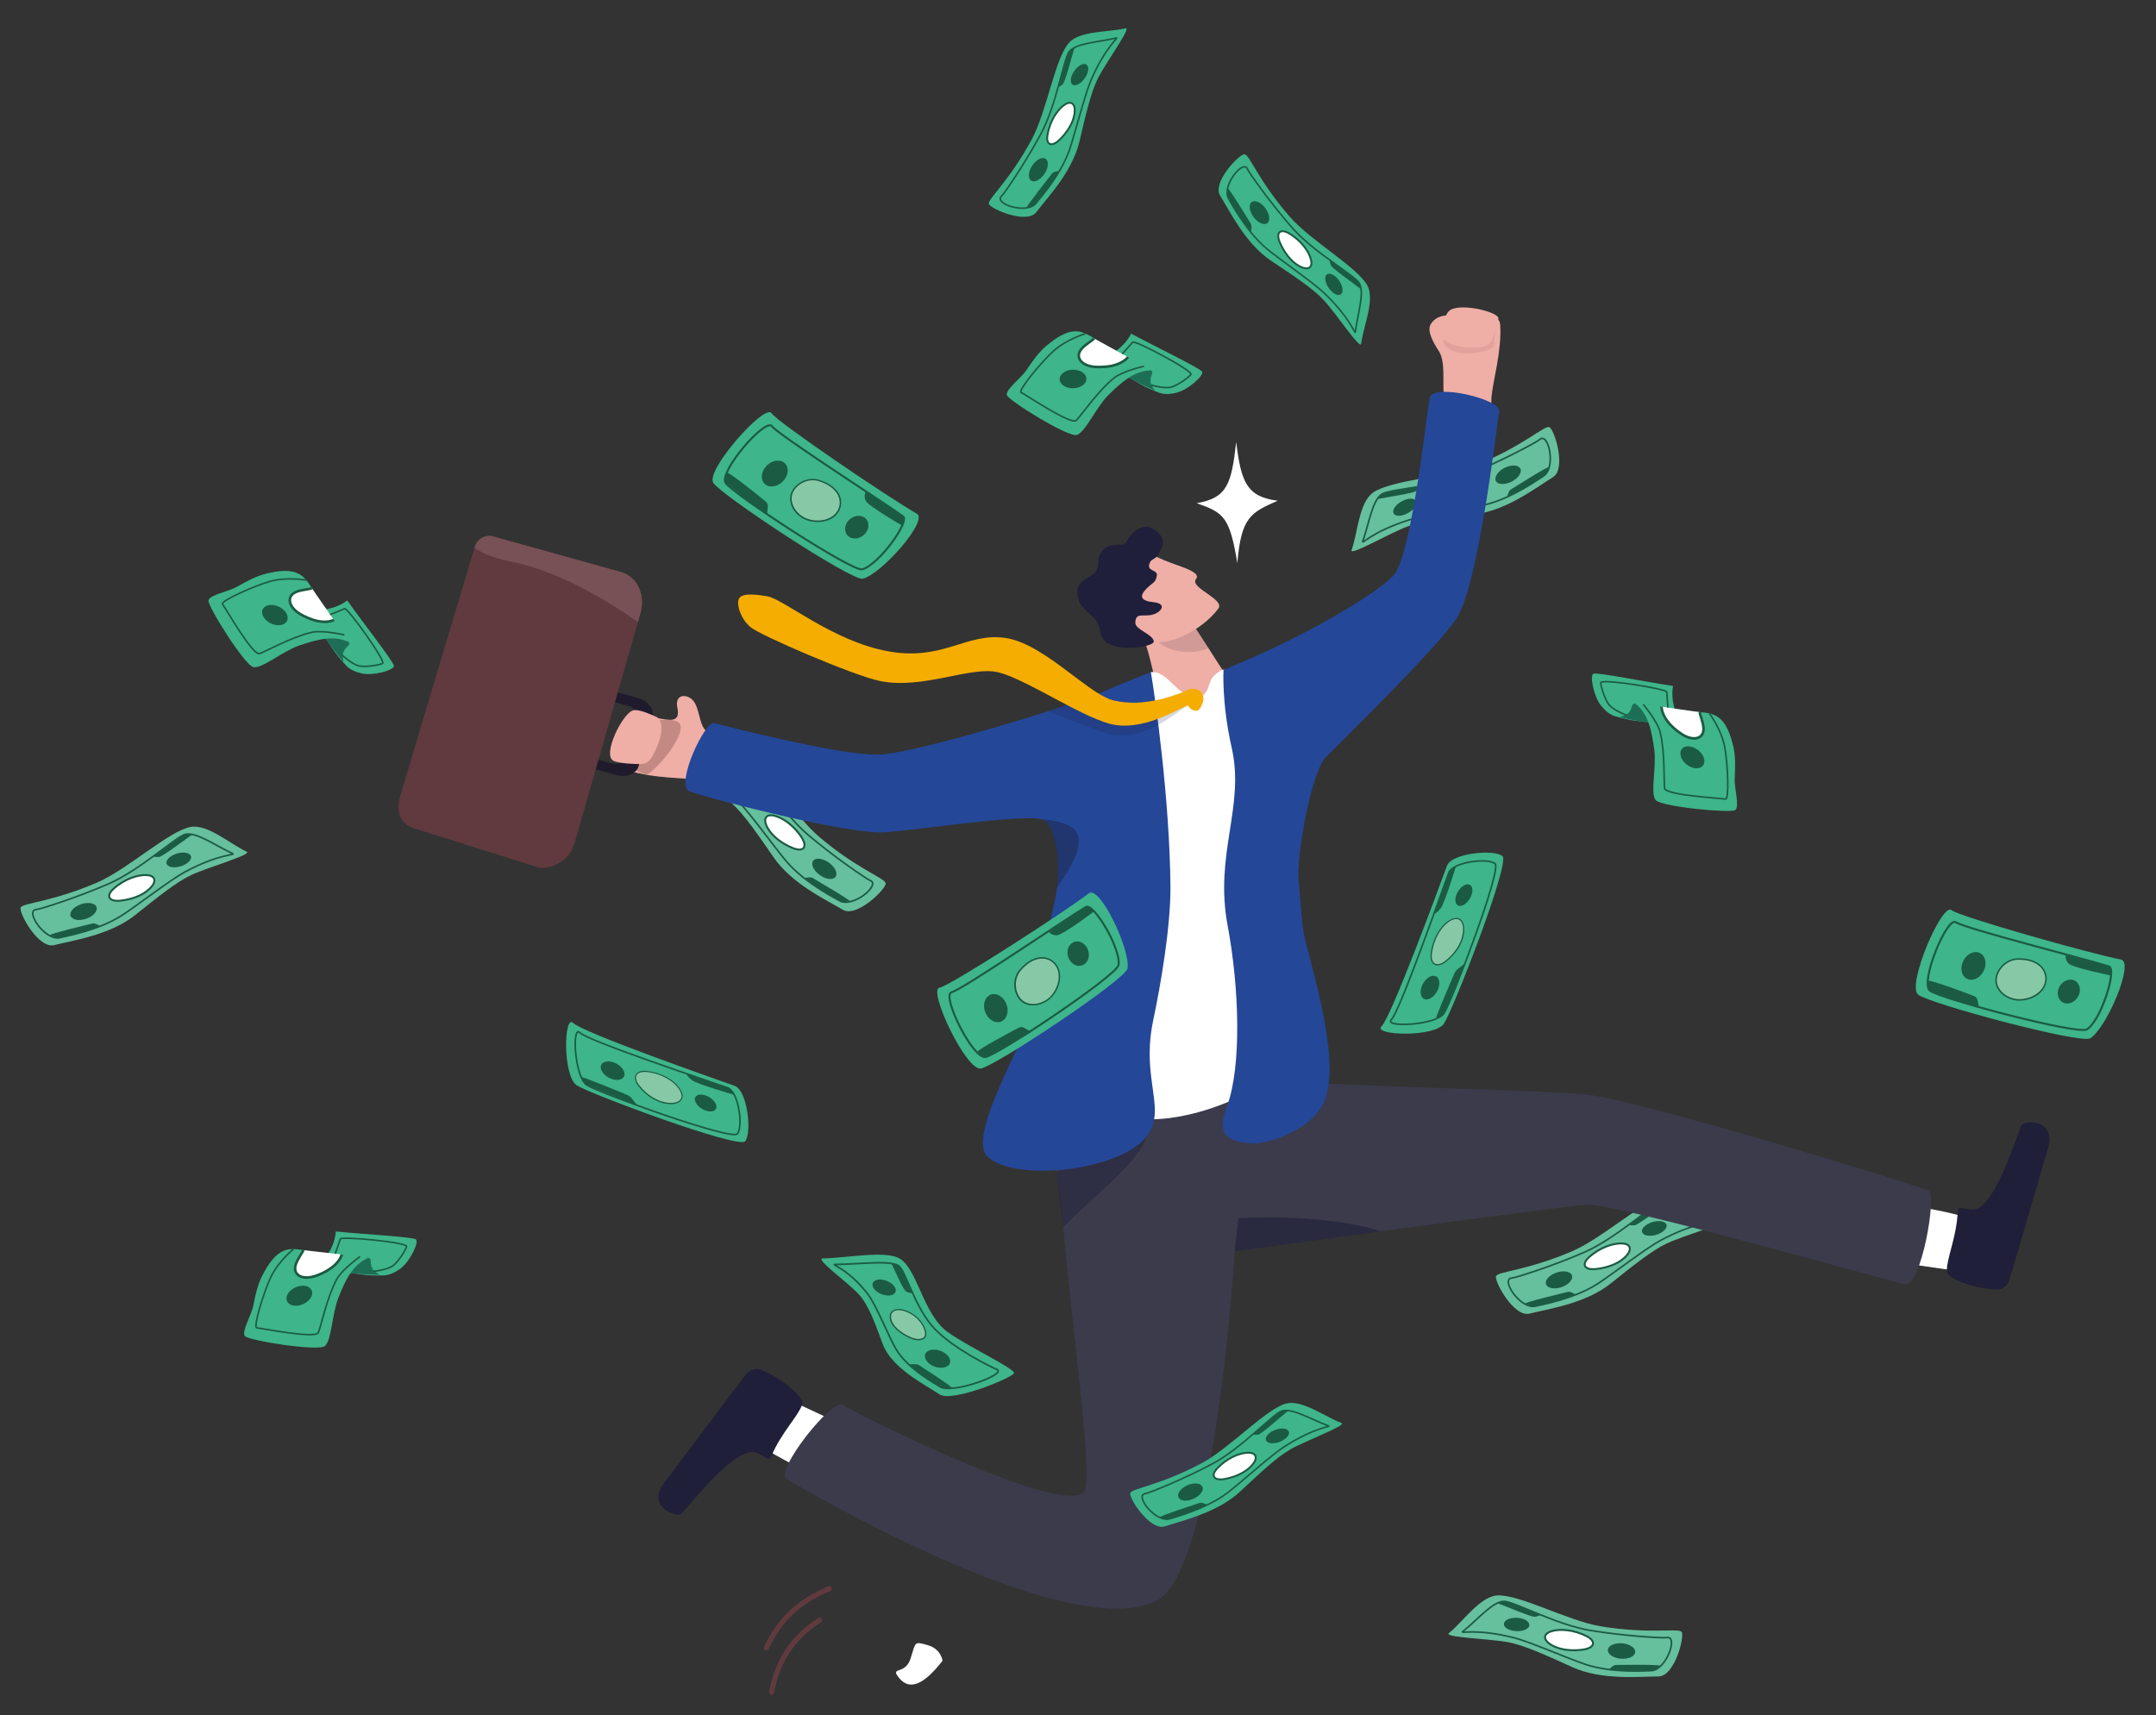 <?xml version="1.0" encoding="utf-8"?>
<!-- Generator: Adobe Illustrator 26.1.0, SVG Export Plug-In . SVG Version: 6.00 Build 0)  -->
<svg version="1.1" id="Layer_1" xmlns="http://www.w3.org/2000/svg" xmlns:xlink="http://www.w3.org/1999/xlink" x="0px" y="0px"
	 viewBox="0 0 1718.6 1367.4" style="enable-background:new 0 0 1718.6 1367.4;" xml:space="preserve">
<rect x="0" y="0" width="1718.6" height="1367.4" fill="#333333" stroke="none"/>
<style type="text/css">
	.st0{fill:#FFFFFF;}
	.st1{fill:#66BF9D;}
	.st2{fill:none;stroke:#1B5B44;stroke-width:1.567;stroke-miterlimit:10;}
	.st3{fill:none;stroke:#1B5B44;stroke-width:1.291;stroke-miterlimit:10;}
	.st4{fill:#1B5B44;}
	.st5{fill:#3EB58A;}
	.st6{fill:#87C9A6;}
	.st7{fill:none;stroke:#1B5B44;stroke-width:1.317;stroke-miterlimit:10;}
	.st8{fill:none;stroke:#FFFFFF;stroke-width:18.293;stroke-linecap:round;stroke-miterlimit:10;}
	.st9{fill:none;stroke:#1B5B44;stroke-width:1.431;stroke-miterlimit:10;}
	.st10{fill:none;stroke:#1B5B44;stroke-width:1.267;stroke-miterlimit:10;}
	.st11{fill:none;stroke:#1B5B44;stroke-width:1.602;stroke-miterlimit:10;}
	.st12{fill:none;stroke:#1B5B44;stroke-width:1.498;stroke-miterlimit:10;}
	.st13{fill:none;stroke:#1B5B44;stroke-width:1.234;stroke-miterlimit:10;}
	.st14{fill:#1E6E56;}
	.st15{fill:none;stroke:#1B5B44;stroke-width:1.23;stroke-miterlimit:10;}
	.st16{fill:none;stroke:#1B5B44;stroke-width:2.066;stroke-miterlimit:10;}
	.st17{fill:none;stroke:#1B5B44;stroke-width:1.328;stroke-miterlimit:10;}
	.st18{fill:#E84E19;}
	.st19{fill:#EFAEA6;}
	.st20{opacity:0.2;fill:#AF7572;enable-background:new    ;}
	.st21{opacity:0.65;fill:#AF7572;enable-background:new    ;}
	.st22{opacity:0.14;fill:#1F1F3B;enable-background:new    ;}
	.st23{fill:#1F1F39;}
	.st24{fill:#3B3B4C;}
	.st25{opacity:0.44;fill:#1F1F39;enable-background:new    ;}
	.st26{fill:#603A3E;}
	.st27{opacity:0.46;fill:#1F1F39;enable-background:new    ;}
	.st28{fill:#244798;}
	.st29{fill:#1F1F3B;}
	.st30{opacity:0.65;fill:#1F1F39;enable-background:new    ;}
	.st31{opacity:0.18;fill:#1F1F39;enable-background:new    ;}
	.st32{fill:#F4AD00;}
	.st33{fill:#201B2C;}
	.st34{fill:#775155;}
</style>
<path class="st0" d="M953.9,401.2c24.4-4.3,27.7-15.2,31.5-48.8c3.9,31.7,8.2,43.7,33.1,46.8c-21.5,9.5-29.1,13-32.2,49.8
	C980.2,411.9,975.4,408.7,953.9,401.2z"/>
<path class="st1" d="M1372.7,972.8c-13.5-6.3-31.2-22.2-44.7-19.7c-17,3.1-49.8,33.5-74,44.1c-36.1,15.7-59.5,16.4-61.4,20.1
	c-1.9,3.7,14,33.2,26.7,30c14.9-3.8,44.5-7.9,64.6-24c17.8-14.2,32.6-26.2,44.7-31.9C1342.6,984.8,1377.6,975.1,1372.7,972.8z"/>
<path class="st0" d="M1271.7,1011.8c8.3-0.8,17.7-3.7,23.6-9.4s5-10.6-2-11c-7.1-0.5-18,3.1-26.7,11
	C1260.4,1008,1263,1012.6,1271.7,1011.8z"/>
<path class="st2" d="M1271.7,1011.8c8.3-0.8,17.7-3.7,23.6-9.4s5-10.6-2-11c-7.1-0.5-18,3.1-26.7,11
	C1260.4,1008,1263,1012.6,1271.7,1011.8z"/>
<path class="st3" d="M1323.9,959c-7.2,1.7-35.7,28.2-60.6,39.2c-24.8,10.9-55.3,20.6-58,20.7c-9.8,0.4,6.7,25.5,18.8,22.4
	c4-1,30.2-5.5,49.3-17.7c11-7.1,38.6-28.3,49.6-34.3c28.3-15.3,41.6-13.6,38.6-15C1347.9,968,1332.9,956.8,1323.9,959z"/>
<path class="st4" d="M1234,1025.9c3.2,2.2,9.8,1.5,14.6-1.5c4.8-3.1,6.1-7.3,2.9-9.5s-9.8-1.5-14.6,1.5
	C1232,1019.4,1230.7,1023.7,1234,1025.9z"/>
<path class="st4" d="M1311.3,984.6c3.6,1.5,9.8,0.4,13.9-2.5s4.5-6.4,0.9-7.9s-9.8-0.4-13.9,2.5C1308,979.5,1307.7,983,1311.3,984.6
	z"/>
<path class="st4" d="M1329.3,959.1c-7.6,5.3-23.7,17.6-26.4,17.8c-2.7,0.2-4.6-0.4-4.6-0.4l23.7-16.9l4.3-1L1329.3,959.1z"/>
<path class="st4" d="M1255.8,1031.8c-2.4-1-4.2-2.3-6.2-1.8s-35.3,8.5-33.7,9.3c1.6,0.8,6,2.6,6,2.6l9.8-2.4l15.9-4.4L1255.8,1031.8
	z"/>
<path class="st1" d="M196.6,679c-13.5-6.3-31.2-22.2-44.7-19.7c-17,3.1-49.8,33.5-74,44.1c-36.1,15.7-59.5,16.4-61.4,20.1
	c-1.9,3.7,14,33.2,26.7,30c14.9-3.8,44.5-7.9,64.6-24c17.8-14.2,32.6-26.2,44.7-31.9C166.5,691.1,201.5,681.3,196.6,679z"/>
<path class="st0" d="M95.5,718.1c8.3-0.8,17.7-3.7,23.6-9.4c6-5.6,5-10.6-2-11c-7.1-0.5-18,3.1-26.7,11
	C84.2,714.3,86.9,718.9,95.5,718.1z"/>
<path class="st2" d="M95.5,718.1c8.3-0.8,17.7-3.7,23.6-9.4c6-5.6,5-10.6-2-11c-7.1-0.5-18,3.1-26.7,11
	C84.2,714.3,86.9,718.9,95.5,718.1z"/>
<path class="st3" d="M147.7,665.2c-7.2,1.7-35.7,28.2-60.6,39.2c-24.8,10.9-55.3,20.6-58,20.7c-9.8,0.4,6.7,25.5,18.8,22.4
	c4-1,30.2-5.5,49.3-17.7c11-7.1,38.6-28.3,49.6-34.3c28.3-15.3,41.6-13.6,38.6-15C171.8,674.3,156.8,663.1,147.7,665.2z"/>
<path class="st4" d="M57.9,732.2c3.2,2.2,9.8,1.5,14.6-1.5c4.8-3.1,6.1-7.3,2.9-9.5s-9.8-1.5-14.6,1.5
	C55.9,725.7,54.6,730,57.9,732.2z"/>
<path class="st4" d="M135.1,690.8c3.6,1.5,9.8,0.4,13.9-2.5c4.1-2.9,4.5-6.4,0.9-7.9s-9.8-0.4-13.9,2.5
	C131.9,685.8,131.5,689.3,135.1,690.8z"/>
<path class="st4" d="M153.2,665.4c-7.6,5.3-23.7,17.6-26.4,17.8s-4.6-0.4-4.6-0.4l23.7-16.9l4.3-1L153.2,665.4z"/>
<path class="st4" d="M79.7,738.1c-2.4-1-4.2-2.3-6.2-1.8s-35.3,8.5-33.7,9.3s6,2.6,6,2.6l9.8-2.4l15.9-4.4L79.7,738.1z"/>
<path class="st5" d="M655.9,1003.3c18.7-0.3,49.4-6.5,60.9-0.1c14.5,8.1,18.9,44.3,38.2,58.5c15.5,11.4,54.4,29.6,53.3,33.1
	c-1.1,3.5-49.3,23.6-59.4,16.9c-11.9-7.9-38.1-21-45.2-40c-6.2-16.8-11.3-31-18.8-39.4C676.2,1022.6,649.1,1003.4,655.9,1003.3z"/>
<path class="st6" d="M732.1,1068.1c-2,0-4.2-0.5-6.5-1.5c-8.7-3.8-14.6-9.3-15.7-14.7c-0.5-2.2-0.2-4.1,0.9-5.5
	c1.1-1.4,3.1-2.2,5.6-2.2c1.2,0,2.5,0.2,3.9,0.6c7,1.9,15.1,7.9,17.4,17c0.5,1.8,0.2,3.3-0.6,4.5
	C736.1,1067.4,734.3,1068.1,732.1,1068.1z"/>
<path class="st4" d="M716.4,1043.6v1c1.2,0,2.4,0.2,3.8,0.5c6.8,1.9,14.8,7.7,17,16.7c0.4,1.6,0.2,3-0.5,4c-0.9,1.1-2.5,1.7-4.5,1.7
	c-1.9,0-4.1-0.5-6.3-1.5c-8.5-3.7-14.3-9.1-15.4-14.4c-0.5-2.1-0.2-3.8,0.8-5.1c1.1-1.3,2.9-2,5.2-2L716.4,1043.6 M716.4,1043.6
	c-5.1,0-8.1,3.2-7,8.3c1.4,6.3,8.4,11.7,16,15.1c2.5,1.1,4.8,1.6,6.7,1.6c4.5,0,7.2-2.6,6.1-7c-2.3-9-10.3-15.4-17.8-17.4
	C718.9,1043.8,717.6,1043.6,716.4,1043.6L716.4,1043.6z"/>
<path class="st7" d="M716.2,1009.1c5.8,3.7,12.8,33.5,28.8,50.3c15.9,16.6,46.8,31.3,49.4,32.3c9.5,3.6-35.7,20.2-45.3,13.8
	c-3.2-2.1-25.8-14.3-35-30.1c-5.3-9.1-15.6-34.6-21.8-42.9c-15.9-21.2-30.6-24.4-26.5-24.4C684.7,1008,708.8,1004.5,716.2,1009.1z"
	/>
<path class="st4" d="M751.6,1090.4c-5.1,0.6-11.1-2.1-13.4-6.1c-2.4-4-0.2-7.6,4.9-8.2c5.1-0.6,11.1,2.1,13.4,6.1
	C758.9,1086.1,756.7,1089.8,751.6,1090.4z"/>
<path class="st4" d="M707.9,1032.9c-4.8-0.1-10.2-3-11.9-6.5c-1.7-3.6,0.8-6.4,5.6-6.3c4.8,0.1,10.2,3,11.9,6.5
	C715.3,1030.1,712.7,1033,707.9,1032.9z"/>
<path class="st4" d="M710.6,1007.4c3.3,6.6,9.4,21.4,12,22.5s5,1.2,5,1.2l-9.9-20.9l-3.5-2.2L710.6,1007.4z"/>
<path class="st4" d="M724.9,1087.6c3.2,0.1,6.1-0.3,7.7,0.8c1.6,1.1,28.5,18.3,26.3,18.4c-2.3,0.1-8.2,0-8.2,0l-7.9-5.1l-12.4-8.7
	L724.9,1087.6z"/>
<path class="st8" d="M818.9,792.6"/>
<path class="st5" d="M963.7,954.1c-15-15.2-77.5-90.8-79.3-97.6c-2.2-8.5-56.9,25.7-53.8,36c3.1,10.2,75.1,94.9,83.1,95.2
	C927.6,988.4,970.7,961.1,963.7,954.1z"/>
<path class="st9" d="M953.8,953.2c-11.2-14.3-68.5-80-71.6-87.8c-2.8-7.2-45.6,20.7-42.9,29.5c2.7,8.9,68.7,86,76.2,86.3
	C927.4,981.7,957.7,958.2,953.8,953.2z"/>
<path class="st6" d="M900.3,940.5c-3.5,0-7.3-1-10.8-2.9c-7.3-3.9-11.1-13-8.5-19.8c1.9-4.8,7.8-8.3,14-8.3c3.1,0,6,0.9,8.5,2.5
	c6,3.9,9.7,8.8,10.6,13.9c0.6,3.4-0.2,6.8-2.3,9.4C909.2,938.6,905.1,940.5,900.3,940.5L900.3,940.5z"/>
<path class="st4" d="M895,910c3,0,5.8,0.8,8.2,2.4c5.9,3.8,9.5,8.6,10.3,13.5c0.6,3.3-0.2,6.5-2.2,9c-2.5,3.2-6.4,5-11,5
	c-3.4,0-7.1-1-10.6-2.9c-7-3.8-10.8-12.6-8.3-19.1C883.3,913.3,889,910,895,910 M895,908.9c-6.4,0-12.5,3.5-14.5,8.6
	c-2.8,7.2,1.3,16.4,8.7,20.4c3.7,2,7.6,3,11.1,3c4.9,0,9.1-1.9,11.9-5.4c4.7-6.1,3.5-16.3-8.4-24.1C901.1,909.7,898,908.9,895,908.9
	L895,908.9z"/>
<path class="st4" d="M865.2,898c-1.2,4.8,2.2,8.7,7.5,8.7c5.3,0.1,10.5-3.8,11.7-8.5c1.2-4.8-2.2-8.7-7.5-8.7
	C871.5,889.4,866.3,893.2,865.2,898z"/>
<path class="st4" d="M911.6,952.5c-0.1,4.3,3.7,7.3,8.5,6.9c4.8-0.5,8.7-4.3,8.7-8.5c0.1-4.3-3.7-7.3-8.5-6.9
	C915.6,944.4,911.7,948.2,911.6,952.5z"/>
<path class="st4" d="M951.8,959.8c0,0-19.8-20.7-20.4-24.6c-0.6-3.9,1.7-6,1.7-6l21.6,25.2L951.8,959.8z"/>
<path class="st4" d="M861.1,925.2c1.5-4.7,3.6-6.5,1.9-9.2c-1.7-2.6-19.7-28.5-20.7-27.4s-3.9,4.3-3,6.3
	c0.9,1.9,20.5,28.7,20.5,28.7L861.1,925.2z"/>
<path class="st5" d="M1153.4,690.3c-8.1,22.1-44.5,120.5-52.1,127.9c-7.7,7.4,42.5,9.1,49.8-2.2s52.8-127.8,46.6-133.4
	C1191.4,676.9,1157.2,680,1153.4,690.3z"/>
<path class="st10" d="M1154.8,695.9c-7,19.1-39.1,110.5-45.7,117c-6.7,6.4,35.7,4.8,42-5.1c6.3-9.8,46.1-114.3,40.7-119.2
	C1186.4,683.8,1158.1,687,1154.8,695.9z"/>
<path class="st6" d="M1145.9,769.2c-1.4,0-2.6-0.5-3.5-1.5c-1.4-1.6-1.9-4.4-1.4-7.8c1.9-13.7,9.3-23.1,15.8-26.4
	c1.4-0.7,2.8-1.1,4.1-1.1c1.6,0,2.9,0.6,3.9,1.7c1.7,1.9,2.4,5.3,1.9,9.5c-0.9,8.2-6.3,16.8-14.3,23
	C1150,768.2,1147.8,769.2,1145.9,769.2L1145.9,769.2z"/>
<path class="st4" d="M1160.8,732.7c1.4,0,2.6,0.5,3.5,1.6c1.6,1.8,2.3,5.1,1.8,9.1c-0.9,8-6.2,16.5-14.1,22.7
	c-2.2,1.7-4.3,2.6-6.1,2.6c-1.3,0-2.3-0.5-3.1-1.4c-1.3-1.5-1.8-4.2-1.3-7.5c1.9-13.5,9.1-22.8,15.5-26.1
	C1158.3,733.1,1159.6,732.7,1160.8,732.7 M1160.8,731.8c-1.3,0-2.7,0.4-4.3,1.2c-6.9,3.5-14.2,13.4-16,26.8
	c-0.9,6.3,1.5,9.9,5.4,9.9c1.9,0,4.3-0.9,6.7-2.8c7-5.5,13.4-13.9,14.5-23.3C1167.9,736.3,1165.2,731.8,1160.8,731.8L1160.8,731.8z"
	/>
<path class="st4" d="M1137.7,796.8c3.9-0.5,8.1-5.1,9.3-10.3s-1-9-5-8.5c-3.9,0.5-8.1,5.1-9.3,10.3
	C1131.6,793.4,1133.8,797.3,1137.7,796.8z"/>
<ellipse transform="matrix(0.517 -0.856 0.856 0.517 -47.191 1343.489)" class="st4" cx="1166.8" cy="713.6" rx="9.5" ry="5.5"/>
<path class="st4" d="M1160.6,690.6c0,0-8.9,29.2-12,33.3c-3,4-5.7,4.9-5.7,4.9l12.5-34.8L1160.6,690.6z"/>
<path class="st4" d="M1167.8,768.1c-4.5,3.7-6.8,4.5-8.4,7.9c-1.5,3.4-16.1,37-14.7,36.4c1.3-0.6,5.1-2.2,6.4-4.5
	s15.9-37.6,15.9-37.6L1167.8,768.1z"/>
<path class="st1" d="M1077.4,438.6c4.9-14.1,5.9-37.8,17-45.8c14.1-10.1,58.7-12.3,83.2-22.3c36.4-14.9,53.2-31.2,57.3-30
	c4,1.2,14.1,33.2,2.9,40c-13.1,8.1-36.7,26.4-62.3,29.6c-22.5,2.9-41.5,5.1-54,9.8C1107,425.4,1075.6,443.7,1077.4,438.6z"/>
<path class="st0" d="M1175.8,393.3c-6.3,5.4-15,10.1-23.2,10.4s-11.1-3.7-6.5-9.1s14.7-10.7,26.5-11.5
	C1181,382.6,1182.4,387.6,1175.8,393.3z"/>
<path class="st2" d="M1175.8,393.3c-6.3,5.4-15,10.1-23.2,10.4s-11.1-3.7-6.5-9.1s14.7-10.7,26.5-11.5
	C1181,382.6,1182.4,387.6,1175.8,393.3z"/>
<path class="st3" d="M1101.6,393.9c6.2-4,45.1-5.9,70.3-16.2c25.1-10.2,53.3-25.3,55.3-27.2c7.1-6.7,13.6,22.6,3,29.1
	c-3.5,2.1-25,17.9-47.1,23c-12.8,3-47.2,7.9-59.2,11.7c-30.7,9.6-38.7,20.3-37.6,17.2C1091.3,417.5,1093.8,398.9,1101.6,393.9z"/>
<path class="st4" d="M1212.2,376.1c-0.7,3.9-5.7,8.1-11.3,9.4c-5.6,1.3-9.5-0.7-8.8-4.6s5.7-8.1,11.3-9.4
	C1208.9,370.2,1212.9,372.3,1212.2,376.1z"/>
<path class="st4" d="M1128.7,402.7c-1.4,3.6-6.6,7.3-11.5,8.3c-4.9,0.9-7.7-1.3-6.3-4.9c1.4-3.6,6.6-7.3,11.5-8.3
	S1130.1,399.1,1128.7,402.7z"/>
<path class="st4" d="M1097.9,397.9c9.1-1.8,29.2-4.7,31.2-6.5s2.9-3.6,2.9-3.6l-28.7,5.2l-3.7,2.4L1097.9,397.9z"/>
<path class="st4" d="M1201.3,395.9c1-2.4,1.3-4.6,3.1-5.7c1.8-1.1,30.7-19.4,30.2-17.7c-0.5,1.7-2.3,6.1-2.3,6.1l-8.5,5.4l-14.2,8.4
	L1201.3,395.9z"/>
<path class="st1" d="M546.3,609.7c14.7-2.2,36.3-12.2,48.5-6c15.4,7.9,38,46.4,58.2,63.5c30,25.5,52.3,32.8,53,37
	c0.8,4.1-23,27.8-34.2,21.1c-13.2-7.9-40.3-20.4-55-41.6c-12.9-18.7-23.7-34.5-33.6-43.4C571.7,629.9,541,610.5,546.3,609.7z"/>
<path class="st0" d="M631.9,676.1c-7.7-3.1-15.8-8.7-19.9-15.8c-4.1-7.1-1.8-11.6,5.1-10c6.9,1.6,16.3,8.1,22.4,18.2
	C643.8,675.8,640,679.4,631.9,676.1z"/>
<path class="st2" d="M631.9,676.1c-7.7-3.1-15.8-8.7-19.9-15.8c-4.1-7.1-1.8-11.6,5.1-10c6.9,1.6,16.3,8.1,22.4,18.2
	C643.8,675.8,640,679.4,631.9,676.1z"/>
<path class="st3" d="M597.1,610.5c6.4,3.7,26.1,37.3,46.8,54.9c20.6,17.6,47.1,35.6,49.6,36.5c9.2,3.2-13.8,22.5-24.5,16.1
	c-3.5-2.1-27.4-14-42.1-31.2c-8.5-9.9-28.8-38.2-37.7-47.1c-22.7-22.8-35.9-25-32.6-25.4C571.5,612.3,589.1,605.9,597.1,610.5z"/>
<path class="st4" d="M663.9,700.5c-3.7,1.2-9.8-1.4-13.6-5.7s-3.8-8.8,0-9.9s9.8,1.4,13.6,5.7C667.7,694.9,667.7,699.3,663.9,700.5z
	"/>
<path class="st4" d="M601.8,638.6c-3.9,0.4-9.5-2.4-12.6-6.4c-3.1-3.9-2.4-7.4,1.5-7.8c3.9-0.4,9.5,2.4,12.6,6.4
	C606.3,634.7,605.7,638.2,601.8,638.6z"/>
<path class="st4" d="M591.9,609.1c5.8,7.2,17.6,23.7,20.2,24.7c2.6,1,4.6,0.9,4.6,0.9l-17.8-23l-3.8-2.2L591.9,609.1z"/>
<path class="st4" d="M641.3,699.9c2.6-0.2,4.7-0.9,6.5,0.1c1.8,1.1,31.4,18.3,29.6,18.6s-6.5,0.7-6.5,0.7l-8.7-5.1l-14-8.7
	L641.3,699.9z"/>
<path class="st1" d="M1154.9,1302.1c11.5-9.4,24.8-29.1,38.5-30.1c17.3-1.2,56.5,20.3,82.5,24.6c38.8,6.4,61.7,1.3,64.5,4.4
	s-5.4,35.7-18.5,35.6c-15.4,0-45,3.2-68.5-7.4c-20.7-9.4-38.1-17.4-51.1-19.9C1187,1306.4,1150.7,1305.5,1154.9,1302.1z"/>
<path class="st0" d="M1262.4,1315.1c-8.2,1.3-18,0.7-25.2-3.3s-7.5-9-0.7-11.2s18.2-1.4,28.6,4.1
	C1272.5,1308.7,1271,1313.7,1262.4,1315.1z"/>
<path class="st2" d="M1262.4,1315.1c-8.2,1.3-18,0.7-25.2-3.3s-7.5-9-0.7-11.2s18.2-1.4,28.6,4.1
	C1272.5,1308.7,1271,1313.7,1262.4,1315.1z"/>
<path class="st3" d="M1198.9,1276.7c7.4-0.1,41.5,18.6,68.3,23.1c26.7,4.5,58.7,6.4,61.3,5.8c9.6-2-0.2,26.4-12.7,26.4
	c-4.1,0-30.7,2.1-52.2-5.1c-12.4-4.1-44.3-18-56.5-21.1c-31.2-7.9-43.6-3-41.1-5C1177.8,1291.4,1189.6,1276.9,1198.9,1276.7z"/>
<path class="st4" d="M1302.4,1319.5c-2.6,2.9-9.1,3.9-14.6,2.1c-5.4-1.8-7.7-5.6-5.1-8.5s9.1-3.9,14.6-2.1
	S1305,1316.6,1302.4,1319.5z"/>
<path class="st4" d="M1217.4,1298.4c-3.1,2.3-9.4,2.8-14.1,1s-5.9-5.1-2.8-7.5c3.1-2.3,9.4-2.8,14.1-1
	C1219.2,1292.7,1220.5,1296.1,1217.4,1298.4z"/>
<path class="st4" d="M1193.7,1278.2c8.7,3.2,27.3,11.3,30,10.8s4.4-1.5,4.4-1.5l-27.1-10.6l-4.4,0.1L1193.7,1278.2z"/>
<path class="st4" d="M1282.7,1330.6c2.1-1.5,3.6-3.2,5.6-3.2c2.1,0,36.3-0.5,35,0.7s-5.2,4-5.2,4l-10.1,0.1l-16.5-0.3L1282.7,1330.6
	z"/>
<path class="st5" d="M730.8,409.5c-20.9-11.7-111.8-73.4-115.7-80c-5-8.5-53.1,45.5-46.5,55.5s110.5,78.5,119.2,76.4
	C702.7,457.7,740.4,414.9,730.8,409.5z"/>
<path class="st11" d="M719.8,411.7c-16.5-11.9-98.7-64.5-104.5-71.9c-5.3-6.8-42.6,36.5-36.9,45.2c5.7,8.7,100.8,70.9,108.9,68.9
	C700.3,450.5,725.5,415.8,719.8,411.7z"/>
<path class="st6" d="M651.8,415.6c-2,0-4-0.2-6-0.7c-9-2-16-10.5-15.3-18.6c0.7-7.5,8.8-14,17.4-14c1.7,0,3.3,0.2,4.9,0.7
	c7.6,2.3,13.2,6.5,15.7,11.6c1.7,3.5,1.9,7.4,0.5,10.9C666.6,411.7,660,415.6,651.8,415.6L651.8,415.6z"/>
<path class="st4" d="M647.9,382.9c1.6,0,3.2,0.2,4.7,0.7c7.5,2.3,12.9,6.3,15.4,11.3c1.6,3.4,1.8,7.1,0.5,10.4
	c-2.4,6-8.7,9.7-16.6,9.7c-1.9,0-3.9-0.2-5.9-0.7c-8.8-1.9-15.6-10.1-14.9-18C631.7,389.2,639.6,382.9,647.9,382.9 M647.9,381.8
	c-9.1,0-17.4,6.9-18,14.5c-0.8,8.6,6.5,17.2,15.8,19.2c2.1,0.5,4.2,0.7,6.2,0.7c8.4,0,15.2-3.9,17.7-10.4c3.2-8-1.3-18.6-16.6-23.2
	C651.3,382,649.6,381.8,647.9,381.8L647.9,381.8z"/>
<ellipse transform="matrix(0.71 -0.704 0.704 0.71 -86.462 544.517)" class="st4" cx="617.6" cy="377.2" rx="11.5" ry="9"/>
<ellipse transform="matrix(0.764 -0.645 0.645 0.764 -110.173 539.617)" class="st4" cx="683.1" cy="420.5" rx="9.9" ry="8.4"/>
<path class="st4" d="M719.7,419.4c0,0-27.8-16.1-29.6-20.1c-1.9-4-0.1-7-0.1-7l31.1,20.3L719.7,419.4z"/>
<path class="st4" d="M611.4,410.6c0.2-5.5,1.8-8.1-0.8-10.5c-2.6-2.3-30.1-24.5-30.8-23s-2.9,5.9-1.3,7.7
	c1.6,1.8,31.1,24.4,31.1,24.4L611.4,410.6z"/>
<path class="st5" d="M1690.7,765c-23.6-4.4-129.2-34.3-135.1-39.4c-7.4-6.5-36,59.9-26.6,67.4c9.4,7.4,129.6,39.5,137.2,34.8
	C1679.3,819.6,1701.6,767.1,1690.7,765z"/>
<path class="st11" d="M1681,770.5c-19.4-6.1-114-30-121.9-35.2c-7.2-4.8-28.9,48.1-20.7,54.5c8.1,6.4,118.1,35.4,125.1,30.9
	C1674.8,813.6,1687.8,772.6,1681,770.5z"/>
<path class="st6" d="M1609.7,797.2c-8.6,0-16.6-5.7-18.3-12.9c-0.9-3.9,0.3-8.5,3.3-12.4c3.4-4.5,8.4-7.1,13.7-7.2
	c0.4,0,0.7,0,1.1,0c9.7,0,15,3.4,17.6,6.2s4,6.3,3.8,10c-0.5,8.4-8.3,15.1-19.1,16.3C1611.1,797.1,1610.4,797.2,1609.7,797.2z"/>
<path class="st4" d="M1609.5,765.2c7.4,0,13.5,2.1,17.2,6c2.5,2.7,3.8,6.1,3.6,9.6c-0.4,8.1-8.1,14.6-18.6,15.7
	c-0.7,0.1-1.4,0.1-2,0.1c-8.3,0-16.1-5.5-17.7-12.5c-0.9-3.7,0.3-8.2,3.2-11.9c3.3-4.3,8.2-6.9,13.2-7
	C1608.8,765.2,1609.1,765.2,1609.5,765.2 M1609.5,764c-0.4,0-0.7,0-1.1,0c-11.3,0.3-19.6,11.6-17.6,20.4
	c1.8,7.7,10.2,13.4,18.9,13.4c0.7,0,1.4,0,2.2-0.1c11.3-1.2,19.1-8.2,19.6-16.8C1631.9,772.4,1624.7,764,1609.5,764L1609.5,764z"/>
<path class="st4" d="M1564.2,776.1c2,5.1,7.5,6.6,12.5,3.3c4.9-3.3,7.3-10.2,5.3-15.3s-7.5-6.6-12.5-3.3
	C1564.6,764.2,1562.2,771,1564.2,776.1z"/>
<path class="st4" d="M1641.7,796.8c2.6,4,8.1,4.4,12.2,0.9s5.3-9.5,2.6-13.4c-2.6-4-8.1-4.4-12.2-0.9
	C1640.2,786.8,1639,792.8,1641.7,796.8z"/>
<path class="st4" d="M1683.4,777.9c0,0-31.4-6.4-34.5-9.7c-3-3.2-2.3-6.6-2.3-6.6l36,9.4L1683.4,777.9z"/>
<path class="st4" d="M1577.8,803.8c-1.6-5.3-0.9-8.3-4.1-9.6c-3.2-1.4-36.3-13.7-36.5-12.1s-0.9,6.5,1.2,7.7s37.2,13.4,37.2,13.4
	L1577.8,803.8z"/>
<path class="st5" d="M585.6,865.7c-22.2-7.8-121.1-42.6-128.7-50.1c-7.5-7.6-8.5,42.6,3,49.8c11.4,7.1,128.6,50.8,134.1,44.5
	C599.5,903.4,595.9,869.3,585.6,865.7z"/>
<path class="st10" d="M579.9,867.2c-19.2-6.7-111.1-37.3-117.7-43.9c-6.5-6.6-4.2,35.8,5.7,41.9c9.9,6.2,115,44.3,119.8,38.8
	C592.6,898.5,588.9,870.3,579.9,867.2z"/>
<path class="st6" d="M534.8,879.8c-0.7,0-1.4,0-2.2-0.1c-8.2-0.8-16.9-6-23.2-13.9c-2.6-3.2-3.4-6.3-2.4-8.5c0.9-2,3.3-3.1,6.7-3.1
	c0.7,0,1.4,0,2.2,0.1c13.7,1.7,23.3,8.9,26.7,15.3c1.4,2.6,1.6,5,0.5,6.8C541.7,878.6,538.8,879.8,534.8,879.8L534.8,879.8z"/>
<path class="st4" d="M513.7,854.6c0.7,0,1.4,0,2.1,0.1c13.6,1.7,23,8.8,26.3,15.1c1.3,2.5,1.5,4.7,0.5,6.4c-1.2,2-4,3.1-7.8,3.1
	c-0.7,0-1.4,0-2.2-0.1c-8.1-0.8-16.6-5.9-22.9-13.8c-2.5-3.1-3.3-6-2.3-8C508.3,855.6,510.5,854.6,513.7,854.6 M513.7,853.7
	c-7.7,0-10,5.7-4.7,12.4c5.6,7,14.1,13.2,23.5,14.1c0.8,0.1,1.5,0.1,2.2,0.1c7.8,0,11.5-4.6,8.2-10.8c-3.6-6.9-13.6-14-27-15.6
	C515.1,853.7,514.4,853.7,513.7,853.7L513.7,853.7z"/>
<path class="st4" d="M478.9,851.6c0.6,3.9,5.2,8,10.5,9.1c5.2,1.1,9-1.2,8.4-5.1c-0.6-3.9-5.2-8-10.5-9.1
	C482.1,845.4,478.3,847.7,478.9,851.6z"/>
<path class="st4" d="M554.2,878.1c1.3,3.6,6,7.2,10.6,7.9s7.3-1.7,6-5.3s-6-7.2-10.6-7.9C555.6,872.1,552.9,874.4,554.2,878.1z"/>
<path class="st4" d="M585.3,872.9c0,0-29.3-8.5-33.4-11.5s-5-5.6-5-5.6l35,12L585.3,872.9z"/>
<path class="st4" d="M508,881.3c-3.8-4.5-4.6-6.8-8-8.3s-37.3-15.5-36.7-14.2c0.6,1.3,2.3,5.1,4.6,6.3c2.3,1.2,37.9,15.3,37.9,15.3
	L508,881.3z"/>
<path class="st5" d="M1085,274.1c1.8-14.1,11.1-34.9,5-46.4c-7.8-14.6-45-35.6-61.6-54.6c-24.8-28.3-32.2-49.4-36.2-50.1
	s-26.2,22.4-19.6,33c7.8,12.5,20.1,38.2,40.6,51.9c18.1,12.1,33.4,22.1,42,31.4C1065.3,250.2,1084.4,279.2,1085,274.1z"/>
<path class="st0" d="M1020.2,193.3c3.1,7.3,8.5,15,15.4,18.8s11.1,1.5,9.4-5.1c-1.6-6.6-8-15.5-17.8-21.1
	C1020.3,182,1016.9,185.7,1020.2,193.3z"/>
<path class="st12" d="M1020.2,193.3c3.1,7.3,8.5,15,15.4,18.8s11.1,1.5,9.4-5.1c-1.6-6.6-8-15.5-17.8-21.1
	C1020.3,182,1016.9,185.7,1020.2,193.3z"/>
<path class="st13" d="M1083.4,225.6c-3.6-6.1-36-24.3-53.2-43.8c-17.1-19.4-34.8-44.4-35.7-46.8c-3.2-8.8-21.3,13.5-15,23.7
	c2.1,3.3,13.8,25.9,30.5,39.8c9.6,8,37,26.9,45.6,35.2c22.2,21.3,24.5,33.9,24.8,30.8C1082.2,250.1,1088,233.2,1083.4,225.6z"/>
<path class="st4" d="M996.4,163.1c-1.1,3.6,1.5,9.4,5.6,12.9c4.2,3.5,8.4,3.5,9.5-0.1s-1.5-9.4-5.6-12.9
	C1001.7,159.5,997.4,159.5,996.4,163.1z"/>
<path class="st4" d="M1056.4,221.5c-0.3,3.7,2.5,9.1,6.3,11.9c3.8,2.9,7.1,2.2,7.5-1.5c0.3-3.7-2.5-9.1-6.3-11.9
	C1060.1,217.1,1056.8,217.8,1056.4,221.5z"/>
<path class="st4" d="M1084.8,230.5c-7-5.4-22.9-16.5-23.9-18.9s-1-4.4-1-4.4l22.3,16.7l2.1,3.6L1084.8,230.5z"/>
<path class="st4" d="M997.3,184.7c0.2-2.4,0.8-4.5-0.2-6.2s-18-29.7-18.3-28s-0.6,6.2-0.6,6.2l5,8.2l8.6,13.2L997.3,184.7z"/>
<path class="st5" d="M897.2,22.6c-13.9,3.2-36.6,1.8-45.2,11.6c-11,12.4-17.6,54.6-29.5,76.8c-17.8,33.1-35,47.5-34.3,51.4
	c0.8,4,30.2,16.7,37.8,6.8c9-11.7,28.7-32.2,34.4-56.2c5-21.1,9-39,14.7-50.4C881.7,49.5,902.3,21.5,897.2,22.6z"/>
<path class="st0" d="M844.3,111.7c5.8-5.5,11.1-13.3,12.2-21c1.1-7.8-2.5-10.9-8-7.1c-5.6,3.8-11.7,12.9-13.5,24.1
	C833.6,115.5,838.3,117.4,844.3,111.7z"/>
<path class="st12" d="M844.3,111.7c5.8-5.5,11.1-13.3,12.2-21c1.1-7.8-2.5-10.9-8-7.1c-5.6,3.8-11.7,12.9-13.5,24.1
	C833.6,115.5,838.3,117.4,844.3,111.7z"/>
<path class="st13" d="M852.3,41.2c-4.4,5.5-10.1,42.3-22.4,65.2c-12.2,22.8-29.4,48.1-31.4,49.8c-7.1,6.1,20.1,15.2,27.4,5.7
	c2.4-3.1,19.5-22,26.6-42.5c4.1-11.8,12.3-44,17-55.1c12.2-28.3,23.2-34.8,20.1-34C875.7,33.7,857.9,34.2,852.3,41.2z"/>
<path class="st4" d="M824.4,144.6c3.7-0.3,8.3-4.7,10.1-9.8s0.3-9.1-3.5-8.8c-3.7,0.3-8.3,4.7-10.1,9.8
	C819.1,140.9,820.6,144.8,824.4,144.6z"/>
<path class="st4" d="M858,67.8c3.6-1,7.6-5.5,9-10.1s-0.4-7.5-4-6.5s-7.6,5.5-9,10.1S854.4,68.8,858,67.8z"/>
<path class="st4" d="M856.5,38.1c-2.6,8.5-7.4,27.2-9.3,29c-1.9,1.8-3.7,2.4-3.7,2.4l7.8-26.7l2.6-3.3L856.5,38.1z"/>
<path class="st4" d="M844.2,136.1c-2.4,0.7-4.5,0.8-5.7,2.4c-1.2,1.6-21.5,27.2-19.9,26.9c1.7-0.3,6.1-1.6,6.1-1.6l6-7.6l9.4-12.7
	L844.2,136.1z"/>
<path class="st5" d="M937.8,313.1c9.2-2.2,22.2-13.9,20.4-16.8s-37.7-20.1-56.5-30.3c-3.5,6.8-9.4,12.7-16.6,16.6
	c-3.7,2-8,3.6-10.3,6.8c3.1-1,6.3,0.6,9,2.2c8.2,4.8,16.5,9.6,24.7,14.4c4.9,2.9,10.3,5.1,15.7,7.2
	C928,314.5,932.6,314.4,937.8,313.1z"/>
<path class="st14" d="M879.3,289.5c13.4,8,26.8,15.5,41.3,21.9c-1.5-2.8-3.2-3.8-3.5-7.2c-0.3-4.8,2.9-6.9,0.5-8.8
	c-3.7-3-15-1.7-18.3-1.3C894,294.9,898.1,295.5,879.3,289.5z"/>
<path class="st5" d="M917.7,295.3c-12.9-8.1-26.1-14.4-39.2-21.7c-5.9-3.3-12.6-8.8-19.6-9.4c-8.8-0.7-17.3,5.4-24.1,10.9
	c-6.8,5.6-11.7,12.7-16.4,19.7c-4.7,7.1-17.1,15.8-15.8,20.2c1.3,4.4,48.9,33.8,55.7,31.8s15.2-21.8,25.1-31.7
	C893.3,305.4,904,295.3,917.7,295.3z"/>
<path class="st0" d="M899.2,284.7c-3,3.6-7.8,5.8-13.2,7l0,0c-0.5,0.1-1,0.2-1.5,0.3c-0.3,0.1-0.6,0.1-0.9,0.1l0,0
	c-3.4,0.5-7.1,0.6-10.6,0.4c-10.9-0.7-16.5-7.7-10.9-14.3c3-3.6,8.6-9.3,10-8.4C874,271,899.2,284.7,899.2,284.7z"/>
<path class="st15" d="M917.3,306.9c0,0,10,3.1,16,1.8c4.4-0.9,13.8-7.3,16-10.1c2.2-2.8-44.8-27.7-46.4-25.8
	c-2.4,2.8-8.3,9.3-8.3,9.3"/>
<path class="st16" d="M899.2,284.7c-3,3.6-7.8,5.8-13.2,7l0,0c-0.5,0.1-1,0.2-1.5,0.3c-0.3,0.1-0.6,0.1-0.9,0.1l0,0
	c-3.4,0.5-7.1,0.6-10.6,0.4c-10.9-0.7-16.5-7.7-10.9-14.3c3-3.6,9.1-7,10-8.4"/>
<ellipse transform="matrix(1 -1.810414e-02 1.810414e-02 1 -5.329 15.532)" class="st4" cx="855.2" cy="302.1" rx="10.7" ry="7.4"/>
<path class="st15" d="M865.3,266c0,0-15.3,4.5-25.7,14c-9.5,8.7-28.5,31.5-25.6,32.9c2.9,1.3,39.9,26.3,43.9,22.3
	s17.3-23.5,29.9-33.7c6.9-5.6,24.1-9.5,24.1-9.5"/>
<path class="st5" d="M288.3,536.9c9.2,2.1,26.1-2.6,25.7-6c-0.3-3.4-24.9-34.8-37.2-52.2c-6.1,4.6-14.1,7.3-22.2,7.5
	c-4.2,0.1-8.7-0.3-12.3,1.5c3.2,0.5,5.4,3.3,7.1,5.9c5.3,7.9,10.5,15.9,15.8,23.8c3.2,4.8,6.9,9.1,10.9,13.4
	C278.8,533.7,283.1,535.7,288.3,536.9z"/>
<path class="st14" d="M246.3,489.8c8.5,13.2,17.2,25.7,27.4,37.9c-0.1-3.2-1.2-4.8,0.1-7.9c1.8-4.5,5.7-4.9,4.4-7.7
	c-2-4.3-12.7-8.2-15.9-9.3C257,501.1,260.5,503.5,246.3,489.8z"/>
<path class="st5" d="M278.1,512c-8-12.9-17-24.5-25.5-36.8c-3.8-5.5-7.4-13.4-13.4-17.1c-7.6-4.6-17.9-2.9-26.4-0.9
	s-16.1,6.2-23.5,10.4c-7.4,4.2-22.3,6.6-23.1,11.1s28.9,52,35.9,53.2s23.3-12.8,36.5-17.3C251.8,510.2,265.8,505.9,278.1,512z"/>
<path class="st0" d="M266.2,494.3c-4.3,1.9-9.5,1.8-14.9,0.4l0,0c-0.5-0.1-1-0.3-1.4-0.4c-0.3-0.1-0.6-0.2-0.8-0.3l0,0
	c-3.3-1.1-6.6-2.6-9.7-4.4c-9.5-5.5-11.3-14.2-3.5-17.6c4.3-1.9,11.8-4.5,12.7-3.1C249.7,470.8,266.2,494.3,266.2,494.3z"/>
<path class="st15" d="M272.6,522.2c0,0,7.6,7.2,13.5,8.7c4.4,1.1,15.6-0.4,18.8-1.9c3.2-1.5-27.9-44.7-30.2-43.7
	c-3.4,1.5-11.6,4.7-11.6,4.7"/>
<path class="st16" d="M266.2,494.3c-4.3,1.9-9.5,1.8-14.9,0.4l0,0c-0.5-0.1-1-0.3-1.4-0.4c-0.3-0.1-0.6-0.2-0.8-0.3l0,0
	c-3.3-1.1-6.6-2.6-9.7-4.4c-9.5-5.5-11.3-14.2-3.5-17.6c4.3-1.9,11.3-2.2,12.7-3.1"/>
<path class="st4" d="M210.7,492.9c3.2,4.2,9.5,6.6,14.2,5.2c4.6-1.4,5.8-5.9,2.7-10.2c-3.2-4.2-9.5-6.6-14.2-5.2
	C208.7,484.1,207.5,488.6,210.7,492.9z"/>
<path class="st15" d="M244.1,462.5c0,0-15.7-2.8-29.2,1.1c-12.4,3.6-39.5,15.6-37.5,18.1s24.1,41.3,29.5,39.4
	c5.3-1.9,25.9-13.4,41.8-17c8.6-1.9,25.8,2.1,25.8,2.1"/>
<path class="st5" d="M319.1,1011.5c7.7-5.6,15.2-21.4,12.4-23.4c-2.8-2-42.6-4.1-63.8-6.3c-0.6,7.7-3.8,15.4-9,21.7
	c-2.7,3.2-6,6.3-6.9,10.3c2.5-2.1,6.1-1.9,9.1-1.4c9.4,1.3,18.9,2.5,28.3,3.8c5.7,0.8,11.4,0.8,17.3,0.6
	C310.5,1016.5,314.8,1014.6,319.1,1011.5z"/>
<path class="st14" d="M256,1012.1c15.5,2.3,30.7,4,46.6,4.3c-2.5-2.1-4.4-2.2-5.9-5.3c-2.2-4.3,0.1-7.5-2.9-8.3
	c-4.5-1.3-14.5,4.2-17.4,5.9C271.6,1011.5,275.7,1010.5,256,1012.1z"/>
<path class="st5" d="M293.7,1002.8c-15-2.5-29.6-3.3-44.5-5c-6.7-0.7-15-3.3-21.6-1.1c-8.4,2.7-13.9,11.6-18,19.3s-6,16.2-7.6,24.5
	s-9.7,21.2-6.8,24.7c2.9,3.6,58.1,12.4,63.7,8c5.5-4.4,5.7-26,11-38.9C275,1021.4,281,1008.1,293.7,1002.8z"/>
<path class="st0" d="M272.5,1000.1c-1.4,4.5-4.9,8.4-9.5,11.5l0,0c-0.4,0.3-0.8,0.6-1.3,0.8c-0.2,0.2-0.5,0.3-0.7,0.5l0,0
	c-3,1.8-6.3,3.3-9.7,4.4c-10.4,3.5-18.1-0.8-15.6-9c1.4-4.5,4.4-11.8,6-11.6C244,997.1,272.5,1000.1,272.5,1000.1z"/>
<path class="st15" d="M297.7,1013.6c0,0,10.4-1,15.5-4.4c3.7-2.6,10-12,10.9-15.4s-52-8.3-52.8-6c-1.1,3.5-4.1,11.8-4.1,11.8"/>
<path class="st16" d="M272.5,1000.1c-1.4,4.5-4.9,8.4-9.5,11.5l0,0c-0.4,0.3-0.8,0.6-1.3,0.8c-0.2,0.2-0.5,0.3-0.7,0.5l0,0
	c-3,1.8-6.3,3.3-9.7,4.4c-10.4,3.5-18.1-0.8-15.6-9c1.4-4.5,5.7-10,6-11.6"/>
<path class="st4" d="M234.9,1041c5.3,0.4,11.2-2.8,13.3-7.2c2-4.4-0.6-8.3-5.9-8.7c-5.3-0.4-11.2,2.8-13.3,7.2
	C227,1036.7,229.6,1040.6,234.9,1041z"/>
<path class="st15" d="M234,995.8c0,0-12.4,10-18.3,22.8c-5.5,11.7-14.2,40-11,40.1s47,9,49.1,3.7c2.1-5.2,6.9-28.3,14.7-42.6
	c4.2-7.8,18.6-18,18.6-18"/>
<path class="st5" d="M1276.4,562.8c-6-7.3-9.4-24.5-6.2-25.7s42.3,6.7,63.4,9.8c-1.3,7.6-0.2,15.8,3.3,23.2
	c1.8,3.8,4.2,7.6,4.1,11.7c-1.9-2.7-5.4-3.3-8.5-3.7c-9.5-1.1-18.9-2.2-28.4-3.4c-5.7-0.7-11.3-2.1-16.9-3.7
	C1283.5,569.9,1279.8,566.9,1276.4,562.8z"/>
<path class="st14" d="M1337.4,579.2c-15.6-1.7-30.7-3.8-46.2-7.4c2.9-1.4,4.8-1.1,7.1-3.6c3.2-3.6,1.8-7.2,4.9-7.3
	c4.7-0.1,13,7.7,15.4,10C1322.4,574.6,1318.7,572.7,1337.4,579.2z"/>
<path class="st5" d="M1303.3,560.7c15.2,1.3,29.5,4.2,44.3,6.3c6.7,0.9,15.3,0.5,21.2,4.3c7.5,4.7,10.6,14.7,12.7,23.2
	s1.7,17.2,1.3,25.7c-0.5,8.5,4.1,22.9,0.4,25.6c-3.7,2.7-59.4-2.5-63.6-8.1c-4.2-5.7,1-26.6-1-40.4
	C1316.6,583.4,1314.2,569,1303.3,560.7z"/>
<path class="st0" d="M1324.4,563.4c0.3,4.7,2.7,9.3,6.3,13.5l0,0c0.3,0.4,0.7,0.7,1,1.1c0.2,0.2,0.4,0.4,0.6,0.6l0,0
	c2.4,2.5,5.3,4.7,8.3,6.7c9.2,6,17.8,3.8,17.3-4.8c-0.2-4.7-1.3-12.6-2.9-12.7C1352.8,567.6,1324.4,563.4,1324.4,563.4z"/>
<path class="st15" d="M1296.6,570.2c0,0-9.8-3.5-13.9-8.2c-3-3.4-6.6-14.1-6.7-17.7c-0.1-3.5,52.5,4.9,52.6,7.4
	c0.2,3.7,1,12.4,1,12.4"/>
<path class="st16" d="M1324.4,563.4c0.3,4.7,2.7,9.3,6.3,13.5l0,0c0.3,0.4,0.7,0.7,1,1.1c0.2,0.2,0.4,0.4,0.6,0.6l0,0
	c2.4,2.5,5.3,4.7,8.3,6.7c9.2,6,17.8,3.8,17.3-4.8c-0.2-4.7-3.1-11.1-2.9-12.7"/>
<path class="st4" d="M1350.6,612.4c-5.2-0.9-10.2-5.6-11-10.3c-0.9-4.8,2.7-7.9,7.9-6.9s10.2,5.6,11,10.3
	C1359.4,610.2,1355.9,613.3,1350.6,612.4z"/>
<path class="st15" d="M1362.7,568.9c0,0,9.5,12.7,12.1,26.6c2.4,12.7,3.8,42.3,0.6,41.6c-3.2-0.7-47.7-3-48.5-8.6
	c-0.7-5.6,0.4-29.2-3.6-44.9c-2.1-8.6-13.5-22.1-13.5-22.1"/>
<path class="st5" d="M1045.2,550.2c-18.1-3.5-47.1-15.1-59.1-10.5c-15.2,5.8-24.1,42.2-44.7,53.5c-16.5,9.1-56.6,21-56,24.8
	s44.7,32.7,55.4,27.6c12.5-6.1,39.7-15,49.1-33.3c8.3-16.2,15-29.9,23.4-37.2C1022.9,566.5,1051.8,551.5,1045.2,550.2z"/>
<path class="st6" d="M964.8,603.8c-2.9,0-5.2-0.9-6.4-2.6c-0.9-1.4-1-3.1-0.3-5.1c3.5-9,12.1-13.7,19.1-14.5
	c0.6-0.1,1.1-0.1,1.7-0.1c3.2,0,5.6,1,7,2.9c1.2,1.7,1.4,3.9,0.5,6.3c-1.9,5.4-8.3,10-17.2,12.4
	C967.7,603.6,966.2,603.8,964.8,603.8L964.8,603.8z"/>
<path class="st4" d="M979,582c3,0,5.3,1,6.6,2.7c1.1,1.5,1.3,3.6,0.5,5.9c-1.8,5.2-8.1,9.7-16.8,12.1c-1.5,0.4-3,0.6-4.3,0.6
	c-2.7,0-4.9-0.9-5.9-2.4c-0.8-1.2-0.9-2.8-0.2-4.7c3.4-8.8,11.8-13.4,18.7-14.1C977.9,582,978.4,582,979,582 M979,581
	c-0.6,0-1.1,0-1.7,0.1c-7.5,0.8-16.1,6-19.5,14.8c-1.9,5,1.4,8.4,7.1,8.4c1.4,0,2.9-0.2,4.6-0.6c7.9-2.1,15.4-6.5,17.5-12.7
	C988.9,585.2,985.4,581,979,581L979,581z"/>
<path class="st17" d="M985.9,545.8c-6.2,2.8-16.8,32.2-34.5,46.6c-17.6,14.3-49.5,24.1-52.2,24.7c-9.7,2,32,26.9,42.1,21.9
	c3.3-1.6,26.9-10.3,37.9-24.9c6.3-8.4,19.6-32.8,26.7-40.2c18.2-19.1,32.8-19.7,28.9-20.5C1016.6,550.1,993.7,542.3,985.9,545.8z"/>
<path class="st4" d="M940.9,623.2c4.8,1.5,11-0.3,13.8-3.9c2.8-3.7,1.2-7.8-3.7-9.3s-11,0.3-13.8,3.9
	C934.4,617.5,936.1,621.7,940.9,623.2z"/>
<path class="st4" d="M990.8,571.7c4.7,0.8,10.3-1.3,12.4-4.7c2.2-3.4,0.1-6.7-4.6-7.5c-4.7-0.8-10.3,1.3-12.4,4.7
	C984.1,567.5,986.1,570.9,990.8,571.7z"/>
<path class="st4" d="M991.6,545c-4.1,6.2-11.9,20.4-14.6,21s-5,0.4-5,0.4l12.4-19.7l3.7-1.6L991.6,545z"/>
<path class="st4" d="M967.1,624.9c-3.1-0.5-5.9-1.4-7.6-0.6c-1.7,0.8-30.1,13.9-27.9,14.4c2.2,0.5,7.9,1.4,7.9,1.4l8.3-3.9l13.1-6.8
	L967.1,624.9z"/>
<path class="st18" d="M830,630.9c-6.1-25.8,37.9-45.5,37.9-45.5s11.6,19.7,12.6,22.7s-38.4,33.3-33.8,47
	C851.3,668.8,830,630.9,830,630.9z"/>
<path class="st0" d="M751.3,1324.1c-15.5,19.9-26.5,23.5-34.5,13.8s4.7-2,9-15.5s2.7-13.9,13.6-10.8
	C750.4,1314.7,751.3,1324.1,751.3,1324.1z"/>
<path class="st0" d="M1781.6,951.7c-11-6.4-24.2-13-26.2-3.2s-25.8-16.4-25.8-16.4s20-14.1,35.1-6.9
	C1779.8,932.4,1781.6,951.7,1781.6,951.7z"/>
<path class="st19" d="M1150.9,314.4c-1.2-9.5,1.6-26.1-4.1-34.7c-4.3-6.5-9.4-15.8-6.5-20.9c5.4-9.4,17.5-7.9,24.2-5.8
	c17.6,5.7,30.8-5.8,31.4,6.6c1.1,20.7-5.6,42.7-7,56.9c-0.4,4.1,1.4,28.9-5.4,37c-8.2,9.6-25.6,2.1-31.2,1.7
	C1146.3,354.8,1152.1,323.9,1150.9,314.4z"/>
<path class="st20" d="M1193,258.4c-1.3-4.9-31.8-11.2-34.5-9s-7.4,16.7-7.7,22.1c-0.3,5.4,7.5,11.7,23.8,9.9
	c16.3-1.8,16.7-5.6,16.4-8.3C1190.7,270.4,1193,258.4,1193,258.4z"/>
<path class="st19" d="M1194.4,253.7c-0.1-4.8-28.2-12-37.9-6.8c-5.4,2.9-6.6,14.2-6.9,19.6s9.3,11,25.7,10.5
	c8-0.2,10.6-0.7,13.5-5.5C1190.1,269.3,1194.4,258.5,1194.4,253.7z"/>
<path class="st19" d="M566.2,584.8c-8.9-3.5-7.4-15-12.2-24.1c-4.1-7.8-16.6-8.6-14.1,3.3c5.5,25.9-36.5-11.6-40.6,24.4
	c-2.1,18.4-9.2,22.5,2.7,26.2c19.8,6.2,42.8,5.3,56.8,7.5c4.1,0.6,27.7,8.6,37.1,4c11.3-5.5,8.5-24.3,9.5-29.8
	C606.3,590.5,575,588.3,566.2,584.8z"/>
<path class="st21" d="M501.3,611.5c-4.4-2.5-2.9-33.6-0.1-35.7c2.8-2.1,18-3,23.4-1.9c5.3,1.1,22.7-3.7,16.9,11.6
	s-24.4,33.2-26.9,32.3C512.1,616.9,501.3,611.5,501.3,611.5z"/>
<path class="st19" d="M935.4,585.5l41-13.8c0,0,39.1-10.5,28-14.7c-14.9-5.7-14.7-7.1-22.3-13.2c-4.2-3.4-14.1-19.9-18.5-26.6
	c-0.1-0.1-0.1-0.2-0.2-0.3c-7.7-11.7-15.3-23.7-15.3-23.7L947,490l-5.3-3.9l-1.3-0.9l-27-19.7c0,0-9.4,27.2-1.6,44.5
	C918.8,525.6,924.4,570,935.4,585.5z"/>
<path class="st22" d="M963.4,516.9c-7.7-11.7-15.3-23.7-15.3-23.7L947,490l-5.3-3.9l-1.3-0.9l-5,0.7c0,0-13.6,14-14.4,20.1
	C919.8,514.5,941.7,525,963.4,516.9z"/>
<path class="st0" d="M1561.5,968.9c-16.9-4.8-60.9-11.6-60.9-11.6l-9.9,46l66.1,9.5L1583,986L1561.5,968.9z"/>
<path class="st23" d="M1560.6,965.9c0.3-5.1,4.1-1.8,11.7-1.5c17.3,0.7,35-58.6,39.1-67.2c2.1-4.4,28-4.9,21.2,18.1
	c-5.9,19.9-24.4,83.7-31,105.5c-1.4,4.5-5.6,7.6-10.3,7.4c-16.8-0.7-40.7-8.9-39.4-15.1C1551.7,1003.2,1559.5,987,1560.6,965.9z"/>
<path class="st0" d="M611.7,1156.2c15,9.6,55.5,28.9,55.5,28.9l23-40.5l-61.1-28.5l-33.3,17.5L611.7,1156.2z"/>
<path class="st23" d="M614.8,1161c-2,4.6-4.5,0.2-11.6-2.8c-16.2-6.8-53.3,42.1-60.1,48.6c-3.5,3.4-28.2-5.3-13.9-24.3
	c12.4-16.4,51.9-69.1,65.6-87c2.9-3.7,7.9-5.1,12.3-3.3c15.7,6.5,35.5,22.5,32.2,27.9C636,1129.5,623,1141.8,614.8,1161z"/>
<path class="st24" d="M1518.4,1023.8c-12.4-2.4-226-63.2-252.4-63.3c-7.8,0-91.2,11.1-165.3,21.1c-61.4,8.3-116.4,15.9-116.4,15.9
	s0,0.1,0,0.3c-0.6,9.3-16.5,255-62.2,278.3c-70.5,36-285.8-91.3-295.3-97.1c-9.5-5.9,36.5-64.7,45-58.9
	c8.6,5.9,174.7,89.5,192.3,69.3c8-9.2-10.1-134.1-16.5-211.3c-1.9-23.6-5.2-39-5.2-39c-0.2-2-0.3-3.7-0.4-5.1
	c-0.3-3.2-0.5-5.2-0.7-5.7c-3-10.2,129.7-69,129.7-69l55.1,2.9c84.7,5.2,200.8,6.6,239.5,10.7c41.9,4.3,264.8,72.7,271.8,76.4
	C1544.1,952.9,1531.4,1026.4,1518.4,1023.8z"/>
<path class="st25" d="M913.2,908.1c-7.6,20.5-42.7,46.5-65.6,70.1c-3.1-23.4-5.2-39-5.2-39c-0.2-2-0.3-3.7-0.4-5.1
	c6.6-3.2,12.4-2.2,27.3-8.6c0.5-0.2,0.9-0.5,1.3-0.8l19.1-16.2C893.8,904.9,915.1,903,913.2,908.1z"/>
<path class="st26" d="M615.9,1351.1c0.6-0.3,1-0.8,1.2-1.5c4.4-24.6,16.6-42.9,37.3-56.2c0.9-0.6,1.2-1.8,0.6-2.8s-1.8-1.2-2.8-0.6
	c-21.6,13.9-34.4,33.1-39.1,58.8c-0.2,1.1,0.5,2.1,1.6,2.3C615.1,1351.3,615.5,1351.3,615.9,1351.1z"/>
<path class="st26" d="M611.6,1315.7c0.4-0.2,0.8-0.5,1-1c5.7-11.8,12.1-20.7,20.1-28.1c7.7-7.2,17-13,29.2-18.2l0,0
	c1-0.4,1.5-1.6,1-2.6c-0.4-1-1.6-1.5-2.6-1.1c-24.9,10.6-39.8,24.6-51.3,48.2c-0.5,1-0.1,2.2,0.9,2.7
	C610.5,1315.9,611.1,1315.9,611.6,1315.7z"/>
<path class="st27" d="M959.2,928.4C959.2,928.4,959.2,928.4,959.2,928.4c0.1-0.4,0.1-0.6,0.1-0.7
	C959.3,927.9,959.2,928.4,959.2,928.4z"/>
<path class="st0" d="M917.3,535.9c14.3-1.6,20.2,20.2,37.2,19.8c9-0.2,8.5-11.6,12.3-16c2.4-2.7,8-7.1,9.8-5.5
	c88.4,77.9,20.7,305.5,32.7,319.1c9.8,11.1-58.6,44.4-103.9,38.4c-62.2-8.3-64.3-73-63.6-85.4c0.7-12.5,21.1-225.1,21.1-225.1
	S892.3,562.2,917.3,535.9z"/>
<path class="st28" d="M920,892.4c-0.9,5-2.8,9.7-6.5,14.3c-21.3,26.4-102.6,36.1-125.9,15.9c-18.3-15.9,29.9-92.2,37.6-122.5
	c7.9-31.3,9.4-56.6,15-79.2c1.1-4.3,1.9-8.8,2.4-13.2c2.7-22.5-1.1-45.9-9.5-53.4c-0.5-0.4-1.3-0.8-2.4-1.1
	c-17.6-4.5-109.4,10.2-128.1,10.4c-34.5,0.5-149.3-30.4-153.3-32.8c-11-6.5,12.8-55.9,19.8-54.3c5.1,1.2,101,26.4,132.3,25.1
	c26.8-1.1,137.5-34,172.9-48c22.9-9.9,43.1-17.7,43.1-17.7c3.3,19.1,15.1,102.3,15.6,171c0.2,32.3-8,79.7-13.7,106.3
	C911.2,851,923.2,873.8,920,892.4z"/>
<path class="st28" d="M1139.6,317.4c-2.8,15.6-14.5,125.9-28.8,141.4c-13,14-67.8,47.8-135.5,75.3c0,0-1.6,26.1,6.5,62
	c10.7,47.4-14,84.4-3.2,142c9.2,48.8,11.3,112-0.5,143.7c-6.9,18.6-4.7,28.8,20.4,29.7c13.6,0.5,49.2-11,58-35.8
	c12.1-34-12.4-108.1-17.1-130.9c-1.8-8.9-3-30.2-4.2-42.8c-1.9-19.9,10.1-86.3,21.4-98c14.5-14.9,83.3-81.6,103.6-109.6
	c17.8-24.5,32.1-148.8,34.9-166.6C1196.5,318.3,1141.7,305.1,1139.6,317.4z"/>
<path class="st19" d="M884.3,485.1c0,0,23.4,21.1,34,25.8c0.4,0.2,0.9,0.4,1.4,0.5c11.5,3.3,38-8.2,51.4-26.1
	c5.8-7.7-23.3-16.6-17.7-23.7c3.3-4.1-5.1-7.5-14.9-11c-6.7-2.4-13.9-5-18.6-7.9c-0.3-0.2-0.5-0.3-0.8-0.5l-24.6,30.4L884.3,485.1z"
	/>
<path class="st29" d="M877.2,504c1.9,18.7,42.9,12.3,42.5,7.4c-0.5-5.7-14.9-9.5-14.7-14.8c0.2-8,4.9-5.2,12.1-6.2
	c7.7-1.1,14.5-9.1,2.3-10.3c-10.1-1-10.4-4.7-7.5-8.5c0.6-0.8,1.4-1.7,2.2-2.5c5.3-5.2,6.8-4.3,8-9.9c1.3-5.6-9.8-3.1-5-11.6
	c0.9-1.6,4.3-2.3,5.6-4.6c4.2-7.7,6.8-11.6,1-17.8c-11.1-11.8-21.9-1.1-25.9,6.9c-2.6,5.1-12.9-1.5-19.5,7.6
	c-5.2,7.1-0.6,9.6-4.9,16.1c-2.6,4-14.4,6.3-14.6,15.6c0,0.9,0,1.8,0.1,2.6C860.1,488.7,875.6,488.9,877.2,504z"/>
<path class="st24" d="M787.9,1039.9"/>
<path class="st30" d="M1100.7,981.7c-61.4,8.3-116.4,15.9-116.4,15.9s0,0.1,0,0.3c-0.1-0.2-0.1-0.2-0.1-0.2l2.9-26.4
	C987,971.3,1053,966.7,1100.7,981.7z"/>
<path class="st31" d="M948.1,561.9c-0.2-0.2-0.8,0.1-1.9,0.8c-4.9,3.2-18.7,14.5-33.7,20.1c-4,1.5-8.2,2.6-12.3,3.1
	c-5.9,0.6-11.8,0.4-17.6-1.1l0,0c-0.4-0.1-0.8-0.2-1.1-0.3c-0.1,0-0.2-0.1-0.4-0.1c-9.4-2.8-45.1-17.3-45.1-17.3s16.6-5.2,19.5-6.7
	c-3-1.6-19.8-6.1-22.7-7.6c-1.6-0.9-3.2-1.7-4.8-2.5c3.5-2.8,6.7-5.4,9.7-7.7c1.5,0.9,3.1,1.7,4.6,2.6c2.3,1.3,4.7,2.6,7.1,3.9
	c15.5,8.4,31.1,16,36.2,17.2c4.1,0.9,8.2,1.5,12.2,1.6c1,0.1,2,0.1,3,0.1c1.9,0,3.9,0,5.8-0.2c4.3-0.3,8.5-0.9,12.6-1.8
	c8.1-1.7,15.5-4.2,21.7-6.6c4.8-1.9,7-6.5,11.5-5.2C958.5,556,949.5,563.8,948.1,561.9z"/>
<path class="st32" d="M953.6,566.7c-3.9-0.4-5.2-2.1-6.5-4c-0.1-0.1-0.4-0.1-0.9,0c-3.4,1-15.7,8.5-30.7,12.9
	c-7.7,2.2-16,3.5-24.2,2.7c-2.6-0.3-5.1-0.7-7.6-1.5c-11.9-3.5-27-11.4-42-19.4c-3-1.6-5.9-3.2-8.8-4.7c-1.6-0.9-3.2-1.7-4.8-2.5
	c-12.1-6.4-23.5-11.9-32-14.1c-21.8-5.6-60.4,14-94.9,6.8c-21.1-4.4-95.6-36.5-103.1-43s-10.8-16.7-9.4-21.7c1.4-5,9.8-5,22.9-2.8
	c13.1,2.2,51.9,35.7,96,43.8s61.9-14.7,93.1-10.7c17.2,2.2,35.8,15.8,52.4,28.3c2.2,1.6,4.3,3.2,6.4,4.8
	c10.9,8.2,20.7,15.1,28.4,16.9c6.1,1.4,12.2,1.9,18.2,1.7c5.6-0.2,11.1-1,16.3-2.1c7.7-1.6,14.8-4.1,20.8-6.4
	c4.8-1.9,5.8-3.5,10.3-2.2c5.9,1.8,6.3,7,5.5,9.8C958.1,562.1,956.2,566.9,953.6,566.7z"/>
<path class="st33" d="M518.2,563L518.2,563c0.1,0.2,0.2,0.3,0.3,0.4c1.5,2.2,2.2,4.7,1.8,7.1c0,0.2-0.1,0.3-0.1,0.5
	s-0.1,0.4-0.1,0.6l-2.1,7.6l0,0l0,0l-0.1,0.3l0,0l-0.2,0.6l-2.4,8.4l-6.3,22.4c-0.4,1.5-1.2,2.8-2.3,3.9c-3.3,3.4-9.2,4.8-15.2,3.2
	l-8.5-2.3l-13.5-3.7c-0.1,0-0.2-0.1-0.1-0.3l2.1-7.3c0-0.1,0.1-0.2,0.2-0.2l13.5,3.7l0,0l2,0.5c4.4,1.2,8.8,0.2,11.3-2.3
	c0.8-0.8,1.5-1.8,1.8-3l5.3-18.9l2.3-8.2l0,0l0.6-2.3c0.6-2.2,0.1-4.4-1.3-6.4c-1.2-1.7-3.1-3.2-5.3-4.1c-0.5-0.2-1.1-0.4-1.7-0.6
	h-0.1l-1.7-0.5l-13.7-3.7h-0.1c-0.1,0-0.2-0.1-0.1-0.3l2.1-7.3c0-0.1,0.1-0.2,0.2-0.2h0.1l13.8,3.7l8.2,2.2
	C512.9,557.8,516.2,560.2,518.2,563z"/>
<path class="st26" d="M494.8,456l-102-28.4c-6.2-1.7-12.7,2.3-14.6,9v0.2l-58.9,196.8c-6.4,22.3,8.2,26.2,14.2,27.9l95.5,30
	c6.1,1.7,24.3-1.8,29.1-19.7L508.5,496l1.9-6.6C514.6,474.9,508.5,459.8,494.8,456z"/>
<path class="st34" d="M494.8,456l-102-28.4c-6.2-1.7-12.7,2.3-14.6,9l0,0c0,0.1,0,0.2,0.1,0.2c5.4,3.9,14.5,8,29.8,11.1
	c37.1,7.5,75.1,30.3,100.2,47.9c0.1,0.1,0.3,0,0.3-0.1l1.8-6.3C514.6,474.9,508.5,459.8,494.8,456z"/>
<path class="st19" d="M488.7,606.4c-8.4-5.3,7.1-36.5,15.3-39.8c4.7-1.9,14.3,2.9,19.3,5s6,13.2-1.4,27.7c-3.6,7.1-5.1,9.3-10.7,9.8
	C508.6,609.3,492.8,608.9,488.7,606.4z"/>
<path class="st5" d="M867.9,712.2C849,726.9,756.7,786.4,749,787.4c-9.8,1.3,21.1,66.6,32.9,64.5c11.8-2.1,115.4-70.9,116.9-79.8
	C901.2,756.9,876.6,705.5,867.9,712.2z"/>
<path class="st11" d="M865.6,723.1c-17.4,10.5-98,65.6-107.1,68c-8.3,2.2,16.9,53.5,27.1,51.6c10.2-1.8,104.7-65,106-73.3
	C893.7,756.3,871.6,719.5,865.6,723.1z"/>
<path class="st6" d="M823.5,801.1c-2.6,0-4.9-0.6-7-1.7c-3.5-1.9-6.2-5.9-7.1-10.7c-1.1-5.5,0.3-11,3.7-15
	c5.4-6.4,11.6-9.9,17.5-9.9c3.6,0,7,1.3,9.5,3.8c6,5.9,5.8,16.2-0.4,25.1C836,797.8,829.6,801.1,823.5,801.1L823.5,801.1z"/>
<path class="st4" d="M830.6,764.3c3.5,0,6.7,1.3,9.1,3.6c5.8,5.7,5.6,15.7-0.5,24.3c-3.5,5-9.7,8.2-15.6,8.2c-2.5,0-4.7-0.5-6.7-1.6
	c-3.4-1.8-5.9-5.7-6.8-10.3c-1-5.3,0.3-10.7,3.5-14.6C818.8,767.8,824.8,764.3,830.6,764.3 M830.6,763.1c-5.5,0-12,3-18,10.1
	c-7.3,8.7-4.3,22.4,3.6,26.7c2.2,1.2,4.7,1.7,7.3,1.7c6.2,0,12.7-3.3,16.6-8.7c6.6-9.3,6.5-19.8,0.4-25.8
	C837.9,764.6,834.5,763.1,830.6,763.1L830.6,763.1z"/>
<path class="st4" d="M792.4,814.4c5.1,1.9,9.9-1.3,10.7-7.2s-2.8-12.2-7.9-14.1c-5.1-1.9-9.9,1.3-10.7,7.2
	C783.7,806.2,787.3,812.5,792.4,814.4z"/>
<path class="st4" d="M859.2,770c4.7,0.6,8.7-3.2,8.8-8.5c0.1-5.4-3.6-10.2-8.3-10.9c-4.7-0.6-8.7,3.2-8.8,8.5
	C850.8,764.5,854.5,769.4,859.2,770z"/>
<path class="st4" d="M872.6,726.3c0,0-25.6,19.3-30.1,19.4c-4.4,0.1-6.5-2.7-6.5-2.7l30.9-20.7L872.6,726.3z"/>
<path class="st4" d="M822.2,822.6c-5-2.3-6.8-4.8-9.9-3.3c-3.2,1.5-34.3,18.1-33.2,19.4c1.1,1.3,4.3,4.9,6.6,4.2s34.6-19,34.6-19
	L822.2,822.6z"/>
<path class="st5" d="M1069.3,1134.5c-13.3-5-31.4-18.8-44.1-15.5c-16,4.2-44.9,35.6-67.2,47.5c-33.2,17.7-55.5,20.1-57,23.8
	c-1.6,3.7,15.8,30.6,27.7,26.6c14-4.7,41.8-10.9,59.8-27.7c15.9-14.8,29.1-27.4,40.2-33.7
	C1041.5,1148.2,1074.1,1136.3,1069.3,1134.5z"/>
<path class="st0" d="M975.9,1179.2c7.8-1.3,16.6-4.9,21.8-10.7c5.3-5.8,4-10.4-2.8-10.3s-16.9,4.3-24.6,12.5
	C964.8,1176.5,967.7,1180.6,975.9,1179.2z"/>
<path class="st12" d="M975.9,1179.2c7.8-1.3,16.6-4.9,21.8-10.7c5.3-5.8,4-10.4-2.8-10.3s-16.9,4.3-24.6,12.5
	C964.8,1176.5,967.7,1180.6,975.9,1179.2z"/>
<path class="st13" d="M1021.7,1125c-6.7,2.1-31.9,29.5-54.8,41.8c-22.8,12.2-51.2,23.7-53.8,24c-9.3,1.1,8.3,23.8,19.6,20
	c3.7-1.3,28.4-7.5,45.7-20.6c10-7.6,34.6-29.8,44.7-36.4c25.9-16.7,38.6-16.1,35.7-17.1C1045.3,1131.8,1030.1,1122.3,1021.7,1125z"
	/>
<path class="st4" d="M941,1195.5c3.3,1.9,9.4,0.7,13.8-2.6c4.4-3.3,5.3-7.4,2-9.3s-9.4-0.7-13.8,2.6
	C938.7,1189.4,937.8,1193.6,941,1195.5z"/>
<path class="st4" d="M1011.6,1150.3c3.5,1.2,9.4-0.3,13.1-3.4c3.7-3,3.8-6.4,0.2-7.6c-3.5-1.2-9.4,0.3-13.1,3.4
	C1008.1,1145.7,1008,1149.1,1011.6,1150.3z"/>
<path class="st4" d="M1026.9,1124.7c-6.9,5.6-21.3,18.6-23.9,19c-2.6,0.4-4.5-0.1-4.5-0.1l21.3-17.9l4-1.2L1026.9,1124.7z"/>
<path class="st4" d="M962.2,1199.5c-2.3-0.7-4.2-1.8-6.1-1.2c-1.9,0.6-33,10.7-31.5,11.4c1.6,0.7,5.9,2,5.9,2l9.2-3l14.8-5.3
	L962.2,1199.5z"/>
<path class="st25" d="M842.5,707.6c2.7-22.5-1.1-45.9-9.5-53.4c-0.5-0.4-1.3-0.8-2.4-1.1C857.2,656.2,874.8,662.4,842.5,707.6z"/>
</svg>
